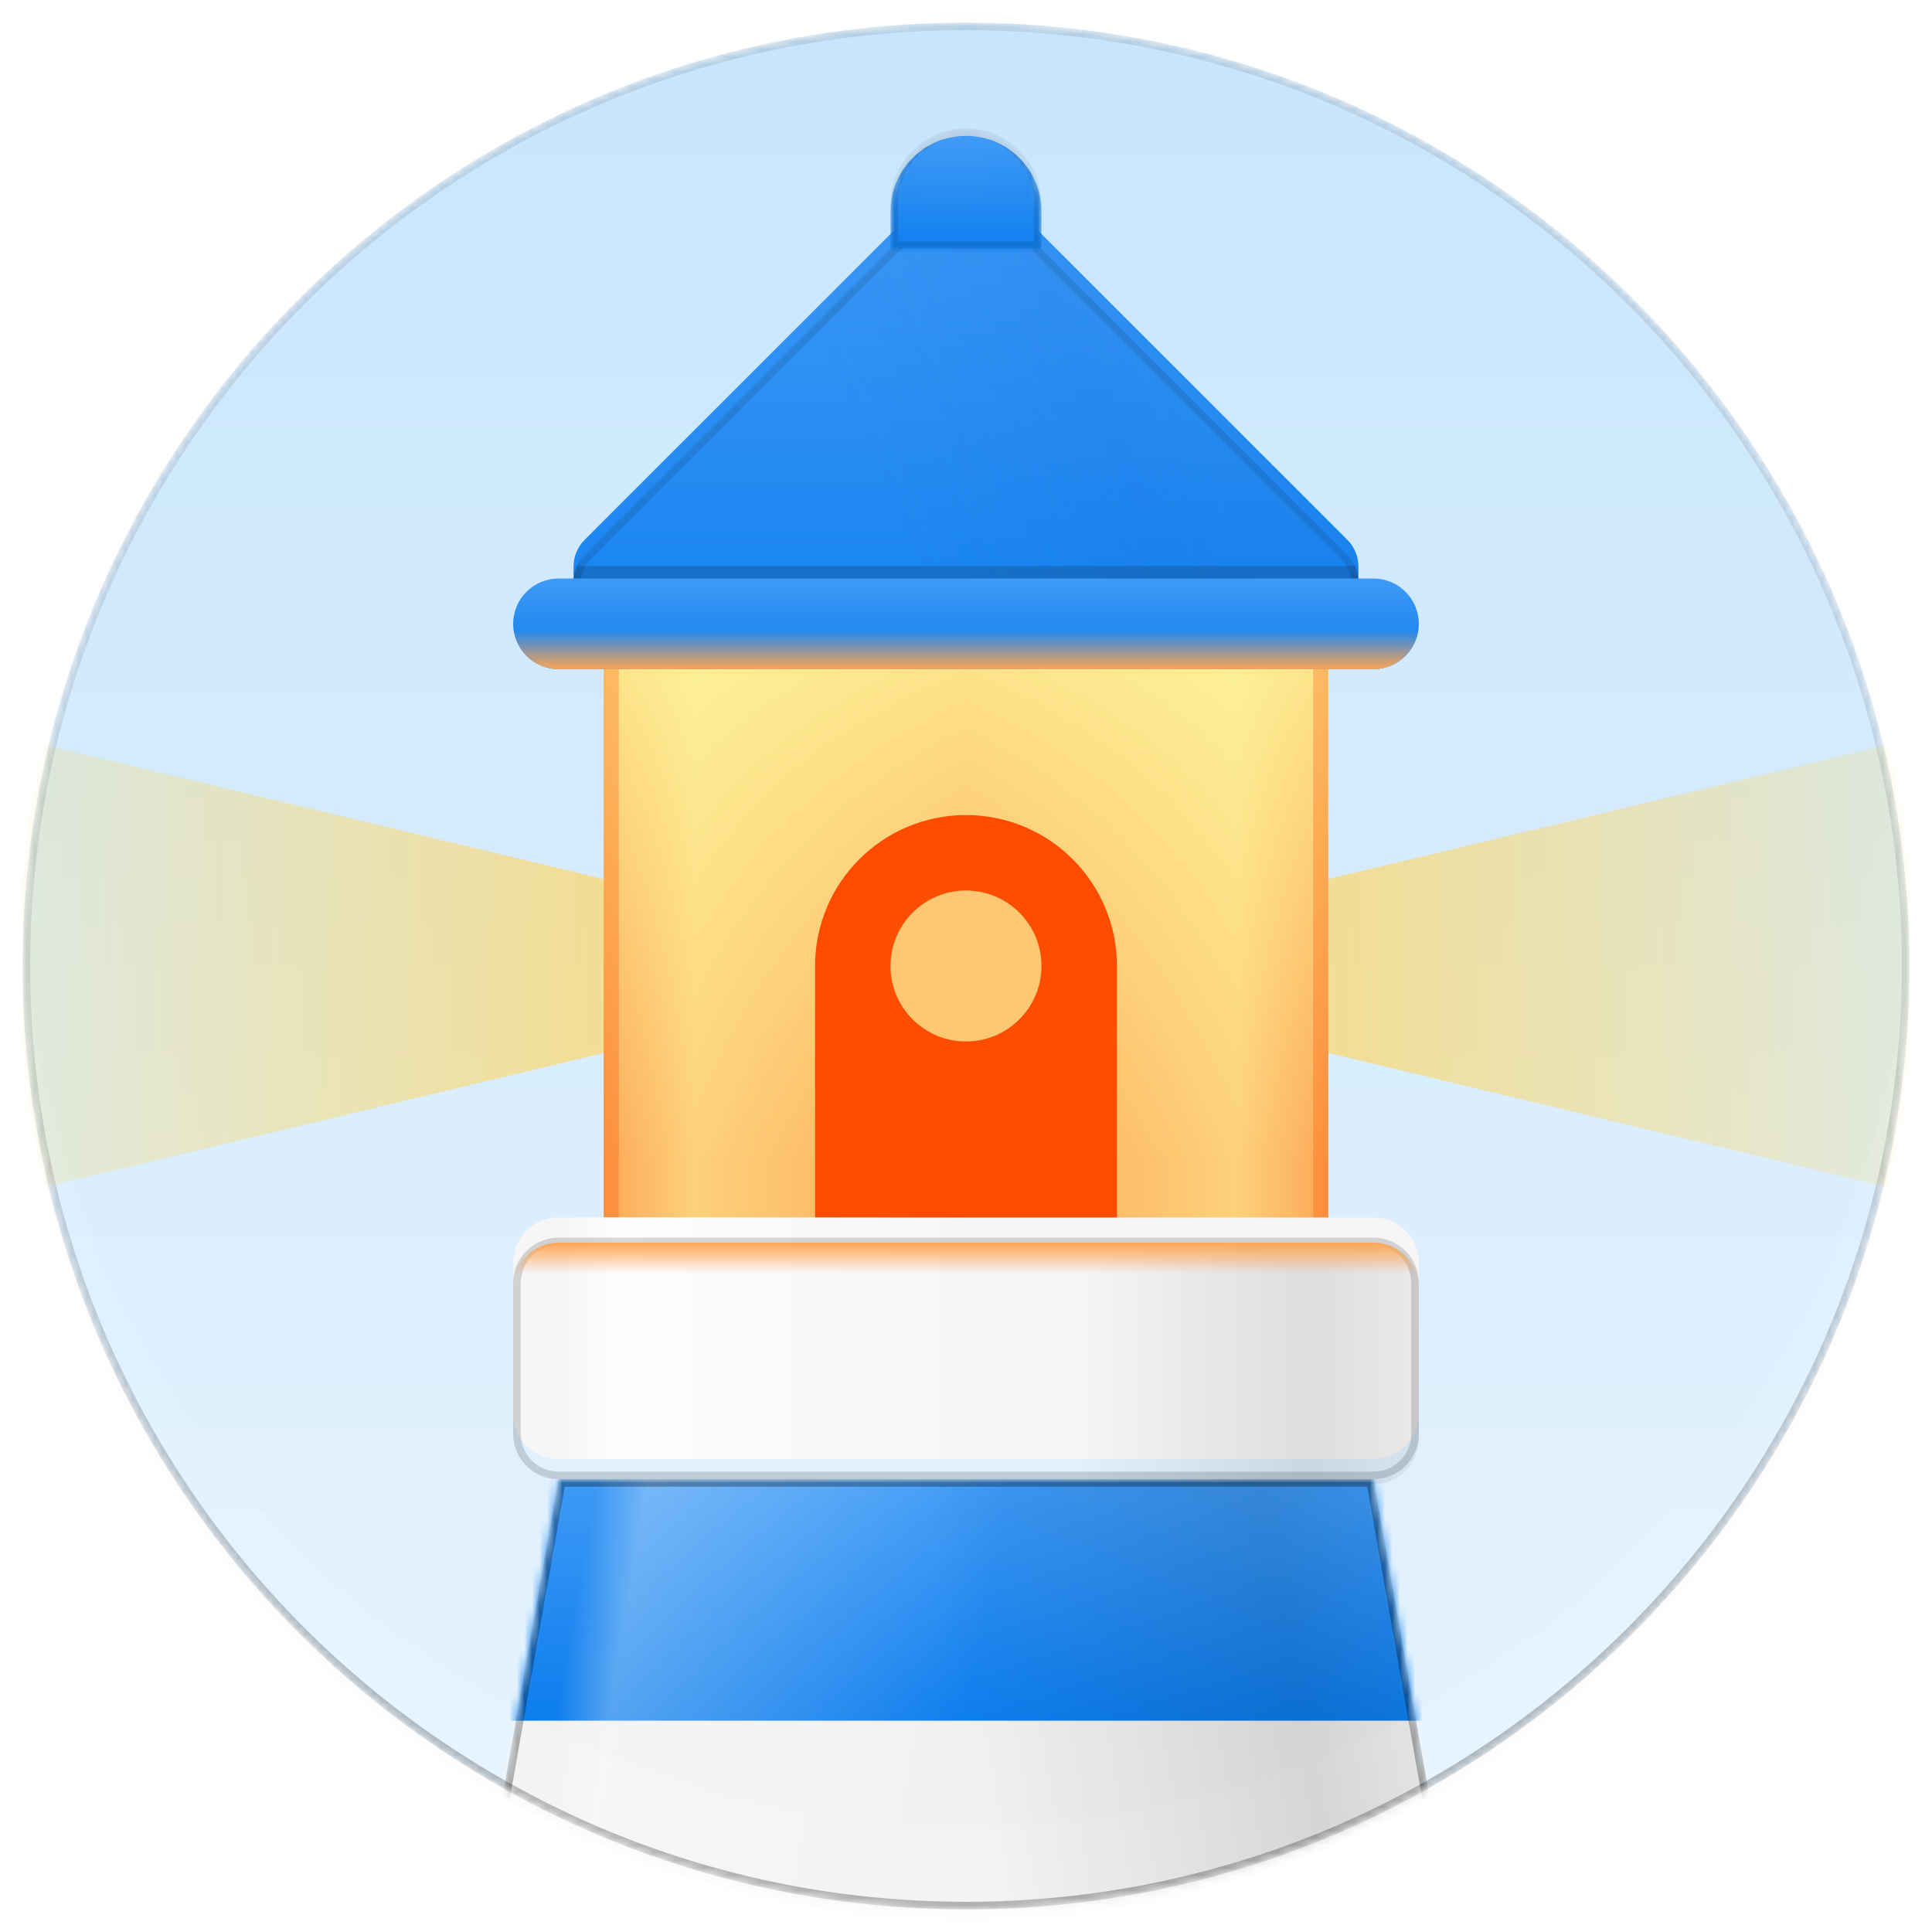 <svg width="256" height="256" viewBox="0 0 256 256" fill="none" xmlns="http://www.w3.org/2000/svg">
    <g clip-path="url(#clip0)">
        <g filter="url(#filter0_d)">
            <path d="M128 253C197.036 253 253 197.036 253 128C253 58.964 197.036 3 128 3C58.964 3 3 58.964 3 128C3 197.036 58.964 253 128 253Z" fill="black" fill-opacity="0.01" />
        </g>
        <mask id="mask0" mask-type="alpha" maskUnits="userSpaceOnUse" x="3" y="3" width="250" height="250">
            <path d="M128 253C197.036 253 253 197.036 253 128C253 58.964 197.036 3 128 3C58.964 3 3 58.964 3 128C3 197.036 58.964 253 128 253Z" fill="#C4C4C4" />
        </mask>
        <g mask="url(#mask0)">
            <path d="M128 253C197.036 253 253 197.036 253 128C253 58.964 197.036 3 128 3C58.964 3 3 58.964 3 128C3 197.036 58.964 253 128 253Z" fill="url(#paint0_linear)" />
            <path d="M128 253C197.036 253 253 197.036 253 128C253 58.964 197.036 3 128 3C58.964 3 3 58.964 3 128C3 197.036 58.964 253 128 253Z" fill="white" fill-opacity="0.3" />
            <path fill-rule="evenodd" clip-rule="evenodd" d="M3 158L128 128L253 158V98L128 128L3 98V158Z" fill="url(#paint1_linear)" />
            <path d="M176 80H80V168H176V80Z" fill="#FFA756" />
            <path d="M176 80H80V168H176V80Z" fill="url(#paint2_linear)" fill-opacity="0.5" />
            <path d="M176 80H80V168H176V80Z" fill="url(#paint3_linear)" fill-opacity="0.7" />
            <path d="M81 167V81H175V167H81Z" stroke="#FF5600" stroke-opacity="0.3" stroke-width="2" />
            <g filter="url(#filter1_i)">
                <path d="M122.343 28.657L77.464 73.536C76.526 74.474 76 75.745 76 77.072V82H180V77.071C180 75.745 179.473 74.473 178.536 73.535L133.657 28.656C130.533 25.533 125.467 25.533 122.343 28.657Z" fill="url(#paint4_linear)" />
                <path d="M122.343 28.657L77.464 73.536C76.526 74.474 76 75.745 76 77.072V82H180V77.071C180 75.745 179.473 74.473 178.536 73.535L133.657 28.656C130.533 25.533 125.467 25.533 122.343 28.657Z" fill="url(#paint5_linear)" fill-opacity="0.1" />
                <path d="M122.343 28.657L77.464 73.536C76.526 74.474 76 75.745 76 77.072V82H180V77.071C180 75.745 179.473 74.473 178.536 73.535L133.657 28.656C130.533 25.533 125.467 25.533 122.343 28.657Z" fill="url(#paint6_linear)" fill-opacity="0.2" />
            </g>
            <path d="M77.818 73.889L122.697 29.01C125.625 26.082 130.375 26.082 133.303 29.009C133.303 29.009 133.303 29.009 133.304 29.009L178.182 73.888C179.026 74.733 179.5 75.877 179.5 77.071V81.5H76.5V77.072C76.5 75.877 76.973 74.734 77.818 73.889Z" stroke="black" stroke-opacity="0.1" />
            <path d="M179.551 75H76.449C76.156 75.644 76 76.35 76 77.072V82H180V77.071C180 76.35 179.844 75.644 179.551 75Z" fill="black" fill-opacity="0.1" />
            <path d="M76.5 77.072C76.5 76.53 76.597 75.998 76.783 75.5H179.217C179.402 75.998 179.5 76.529 179.5 77.071V81.5H76.5V77.072Z" stroke="black" stroke-opacity="0.05" />
            <mask id="mask1" mask-type="alpha" maskUnits="userSpaceOnUse" x="63" y="196" width="130" height="57">
                <path d="M192.05 253L182 196H74L63.949 253H192.05Z" fill="#C4C4C4" />
            </mask>
            <g mask="url(#mask1)">
                <path d="M196 226H60V253H196V226Z" fill="white" />
                <path d="M196 226H60V253H196V226Z" fill="black" fill-opacity="0.05" />
                <path d="M196 196H60V228H196V196Z" fill="url(#paint7_linear)" />
                <path d="M63.949 253L74 196H182L192.05 253H63.949Z" fill="url(#paint8_linear)" fill-opacity="0.12" />
                <path d="M192.05 253L182 196H74L63.949 253H192.05Z" fill="url(#paint9_linear)" fill-opacity="0.3" />
                <path d="M74.419 196.5H181.58L191.984 255.5H64.016L74.419 196.5Z" stroke="black" stroke-opacity="0.3" />
            </g>
            <g filter="url(#filter2_i)">
                <path d="M148 184H108V128C108 116.954 116.954 108 128 108C139.046 108 148 116.954 148 128V184Z" fill="#FF4D00" />
            </g>
            <g filter="url(#filter3_d)">
                <path d="M128 140C134.627 140 140 134.627 140 128C140 121.373 134.627 116 128 116C121.373 116 116 121.373 116 128C116 134.627 121.373 140 128 140Z" fill="#FFFFA3" fill-opacity="0.01" />
            </g>
            <path d="M128 138C133.523 138 138 133.523 138 128C138 122.477 133.523 118 128 118C122.477 118 118 122.477 118 128C118 133.523 122.477 138 128 138Z" fill="#FFFFA3" fill-opacity="0.7" />
            <g filter="url(#filter4_iii)">
                <path d="M182 92H74C70.686 92 68 89.314 68 86C68 82.686 70.686 80 74 80H182C185.314 80 188 82.686 188 86C188 89.314 185.314 92 182 92Z" fill="url(#paint10_linear)" />
                <path d="M182 92H74C70.686 92 68 89.314 68 86C68 82.686 70.686 80 74 80H182C185.314 80 188 82.686 188 86C188 89.314 185.314 92 182 92Z" fill="url(#paint11_linear)" />
            </g>
            <g filter="url(#filter5_ii)">
                <path d="M182 196H74C70.686 196 68 193.314 68 190V170C68 166.686 70.686 164 74 164H182C185.314 164 188 166.686 188 170V190C188 193.314 185.314 196 182 196Z" fill="white" />
                <path d="M182 196H74C70.686 196 68 193.314 68 190V170C68 166.686 70.686 164 74 164H182C185.314 164 188 166.686 188 170V190C188 193.314 185.314 196 182 196Z" fill="black" fill-opacity="0.03" />
                <path d="M182 196H74C70.686 196 68 193.314 68 190V170C68 166.686 70.686 164 74 164H182C185.314 164 188 166.686 188 170V190C188 193.314 185.314 196 182 196Z" fill="url(#paint12_linear)" />
            </g>
            <path d="M182 195.5H74C70.962 195.5 68.5 193.038 68.5 190V170C68.5 166.962 70.962 164.5 74 164.5H182C185.038 164.5 187.5 166.962 187.5 170V190C187.5 193.038 185.038 195.5 182 195.5Z" stroke="black" stroke-opacity="0.15" />
            <g filter="url(#filter6_i)">
                <path d="M74 196H182C185.314 196 188 193.314 188 190V170C188 166.686 185.314 164 182 164H74C70.686 164 68 166.686 68 170V190C68 193.314 70.686 196 74 196Z" fill="white" fill-opacity="0.01" />
                <path d="M74 196H182C185.314 196 188 193.314 188 190V170C188 166.686 185.314 164 182 164H74C70.686 164 68 166.686 68 170V190C68 193.314 70.686 196 74 196Z" fill="url(#paint13_linear)" fill-opacity="0.1" />
                <path d="M74 196H182C185.314 196 188 193.314 188 190V170C188 166.686 185.314 164 182 164H74C70.686 164 68 166.686 68 170V190C68 193.314 70.686 196 74 196Z" fill="url(#paint14_linear)" />
            </g>
            <mask id="mask2" mask-type="alpha" maskUnits="userSpaceOnUse" x="118" y="17" width="20" height="16">
                <path d="M138 33H118V27C118 21.477 122.477 17 128 17C133.523 17 138 21.477 138 27V33Z" fill="#C4C4C4" />
            </mask>
            <g mask="url(#mask2)">
                <g filter="url(#filter7_ii)">
                    <path d="M138 33H118V27C118 21.477 122.477 17 128 17C133.523 17 138 21.477 138 27V33Z" fill="url(#paint15_linear)" />
                </g>
                <path d="M118.5 32.5V27C118.5 21.753 122.753 17.5 128 17.5C133.247 17.5 137.5 21.753 137.5 27V32.5H118.5Z" stroke="black" stroke-opacity="0.1" />
                <g filter="url(#filter8_d)">
                    <circle cx="126" cy="23" r="5" fill="white" fill-opacity="0.01" />
                </g>
            </g>
            <g filter="url(#filter9_ii)">
                <path d="M128 253C197.036 253 253 197.036 253 128C253 58.964 197.036 3 128 3C58.964 3 3 58.964 3 128C3 197.036 58.964 253 128 253Z" fill="black" fill-opacity="0.01" />
            </g>
            <path d="M252.5 128C252.5 196.759 196.759 252.5 128 252.5C59.24 252.5 3.5 196.759 3.5 128C3.5 59.24 59.24 3.5 128 3.5C196.759 3.5 252.5 59.24 252.5 128Z" stroke="black" stroke-opacity="0.1" />
            <path fill-rule="evenodd" clip-rule="evenodd" d="M253 128C253 197.036 197.036 253 128 253C58.964 253 3 197.036 3 128C3 58.964 58.964 3 128 3C197.036 3 253 58.964 253 128ZM252 128C252 196.483 196.483 252 128 252C59.517 252 4 196.483 4 128C4 59.517 59.517 4 128 4C196.483 4 252 59.517 252 128Z" fill="url(#paint16_linear)" fill-opacity="0.2" />
        </g>
    </g>
    <defs>
        <filter id="filter0_d" x="1" y="2.33" width="254" height="254" filterUnits="userSpaceOnUse" color-interpolation-filters="sRGB">
            <feFlood flood-opacity="0" result="BackgroundImageFix" />
            <feColorMatrix in="SourceAlpha" type="matrix" values="0 0 0 0 0 0 0 0 0 0 0 0 0 0 0 0 0 0 127 0" />
            <feOffset dy="1.33" />
            <feGaussianBlur stdDeviation="1" />
            <feColorMatrix type="matrix" values="0 0 0 0 0 0 0 0 0 0 0 0 0 0 0 0 0 0 0.2 0" />
            <feBlend mode="normal" in2="BackgroundImageFix" result="effect1_dropShadow" />
            <feBlend mode="normal" in="SourceGraphic" in2="effect1_dropShadow" result="shape" />
        </filter>
        <filter id="filter1_i" x="76" y="24.314" width="104" height="57.686" filterUnits="userSpaceOnUse" color-interpolation-filters="sRGB">
            <feFlood flood-opacity="0" result="BackgroundImageFix" />
            <feBlend mode="normal" in="SourceGraphic" in2="BackgroundImageFix" result="shape" />
            <feColorMatrix in="SourceAlpha" type="matrix" values="0 0 0 0 0 0 0 0 0 0 0 0 0 0 0 0 0 0 127 0" result="hardAlpha" />
            <feOffset dy="-2" />
            <feGaussianBlur stdDeviation="2" />
            <feComposite in2="hardAlpha" operator="arithmetic" k2="-1" k3="1" />
            <feColorMatrix type="matrix" values="0 0 0 0 0 0 0 0 0 0 0 0 0 0 0 0 0 0 0.15 0" />
            <feBlend mode="normal" in2="shape" result="effect1_innerShadow" />
        </filter>
        <filter id="filter2_i" x="108" y="108" width="40" height="76" filterUnits="userSpaceOnUse" color-interpolation-filters="sRGB">
            <feFlood flood-opacity="0" result="BackgroundImageFix" />
            <feBlend mode="normal" in="SourceGraphic" in2="BackgroundImageFix" result="shape" />
            <feColorMatrix in="SourceAlpha" type="matrix" values="0 0 0 0 0 0 0 0 0 0 0 0 0 0 0 0 0 0 127 0" result="hardAlpha" />
            <feOffset />
            <feGaussianBlur stdDeviation="9" />
            <feComposite in2="hardAlpha" operator="arithmetic" k2="-1" k3="1" />
            <feColorMatrix type="matrix" values="0 0 0 0 1 0 0 0 0 1 0 0 0 0 0.639 0 0 0 0.7 0" />
            <feBlend mode="normal" in2="shape" result="effect1_innerShadow" />
        </filter>
        <filter id="filter3_d" x="108" y="108" width="40" height="40" filterUnits="userSpaceOnUse" color-interpolation-filters="sRGB">
            <feFlood flood-opacity="0" result="BackgroundImageFix" />
            <feColorMatrix in="SourceAlpha" type="matrix" values="0 0 0 0 0 0 0 0 0 0 0 0 0 0 0 0 0 0 127 0" />
            <feOffset />
            <feGaussianBlur stdDeviation="4" />
            <feColorMatrix type="matrix" values="0 0 0 0 1 0 0 0 0 1 0 0 0 0 0.639 0 0 0 0.7 0" />
            <feBlend mode="normal" in2="BackgroundImageFix" result="effect1_dropShadow" />
            <feBlend mode="normal" in="SourceGraphic" in2="effect1_dropShadow" result="shape" />
        </filter>
        <filter id="filter4_iii" x="68" y="78" width="120" height="14" filterUnits="userSpaceOnUse" color-interpolation-filters="sRGB">
            <feFlood flood-opacity="0" result="BackgroundImageFix" />
            <feBlend mode="normal" in="SourceGraphic" in2="BackgroundImageFix" result="shape" />
            <feColorMatrix in="SourceAlpha" type="matrix" values="0 0 0 0 0 0 0 0 0 0 0 0 0 0 0 0 0 0 127 0" result="hardAlpha" />
            <feOffset dy="-2" />
            <feGaussianBlur stdDeviation="2" />
            <feComposite in2="hardAlpha" operator="arithmetic" k2="-1" k3="1" />
            <feColorMatrix type="matrix" values="0 0 0 0 0 0 0 0 0 0 0 0 0 0 0 0 0 0 0.15 0" />
            <feBlend mode="normal" in2="shape" result="effect1_innerShadow" />
            <feColorMatrix in="SourceAlpha" type="matrix" values="0 0 0 0 0 0 0 0 0 0 0 0 0 0 0 0 0 0 127 0" result="hardAlpha" />
            <feOffset dy="-0.67" />
            <feGaussianBlur stdDeviation="0.335" />
            <feComposite in2="hardAlpha" operator="arithmetic" k2="-1" k3="1" />
            <feColorMatrix type="matrix" values="0 0 0 0 1 0 0 0 0 0.302 0 0 0 0 0 0 0 0 0.5 0" />
            <feBlend mode="normal" in2="effect1_innerShadow" result="effect2_innerShadow" />
            <feColorMatrix in="SourceAlpha" type="matrix" values="0 0 0 0 0 0 0 0 0 0 0 0 0 0 0 0 0 0 127 0" result="hardAlpha" />
            <feOffset dy="-0.67" />
            <feComposite in2="hardAlpha" operator="arithmetic" k2="-1" k3="1" />
            <feColorMatrix type="matrix" values="0 0 0 0 0.8 0 0 0 0 0.133 0 0 0 0 0 0 0 0 1 0" />
            <feBlend mode="normal" in2="effect2_innerShadow" result="effect3_innerShadow" />
        </filter>
        <filter id="filter5_ii" x="68" y="162" width="120" height="34" filterUnits="userSpaceOnUse" color-interpolation-filters="sRGB">
            <feFlood flood-opacity="0" result="BackgroundImageFix" />
            <feBlend mode="normal" in="SourceGraphic" in2="BackgroundImageFix" result="shape" />
            <feColorMatrix in="SourceAlpha" type="matrix" values="0 0 0 0 0 0 0 0 0 0 0 0 0 0 0 0 0 0 127 0" result="hardAlpha" />
            <feOffset dy="-2" />
            <feGaussianBlur stdDeviation="2" />
            <feComposite in2="hardAlpha" operator="arithmetic" k2="-1" k3="1" />
            <feColorMatrix type="matrix" values="0 0 0 0 0 0 0 0 0 0.2 0 0 0 0 0.4 0 0 0 0.5 0" />
            <feBlend mode="normal" in2="shape" result="effect1_innerShadow" />
            <feColorMatrix in="SourceAlpha" type="matrix" values="0 0 0 0 0 0 0 0 0 0 0 0 0 0 0 0 0 0 127 0" result="hardAlpha" />
            <feOffset dy="-0.67" />
            <feGaussianBlur stdDeviation="0.335" />
            <feComposite in2="hardAlpha" operator="arithmetic" k2="-1" k3="1" />
            <feColorMatrix type="matrix" values="0 0 0 0 0 0 0 0 0 0.2 0 0 0 0 0.4 0 0 0 0.5 0" />
            <feBlend mode="normal" in2="effect1_innerShadow" result="effect2_innerShadow" />
        </filter>
        <filter id="filter6_i" x="68" y="164" width="120" height="32.67" filterUnits="userSpaceOnUse" color-interpolation-filters="sRGB">
            <feFlood flood-opacity="0" result="BackgroundImageFix" />
            <feBlend mode="normal" in="SourceGraphic" in2="BackgroundImageFix" result="shape" />
            <feColorMatrix in="SourceAlpha" type="matrix" values="0 0 0 0 0 0 0 0 0 0 0 0 0 0 0 0 0 0 127 0" result="hardAlpha" />
            <feOffset dy="0.67" />
            <feGaussianBlur stdDeviation="0.335" />
            <feComposite in2="hardAlpha" operator="arithmetic" k2="-1" k3="1" />
            <feColorMatrix type="matrix" values="0 0 0 0 1 0 0 0 0 0.302 0 0 0 0 0 0 0 0 0.7 0" />
            <feBlend mode="normal" in2="shape" result="effect1_innerShadow" />
        </filter>
        <filter id="filter7_ii" x="118" y="15" width="20" height="21" filterUnits="userSpaceOnUse" color-interpolation-filters="sRGB">
            <feFlood flood-opacity="0" result="BackgroundImageFix" />
            <feBlend mode="normal" in="SourceGraphic" in2="BackgroundImageFix" result="shape" />
            <feColorMatrix in="SourceAlpha" type="matrix" values="0 0 0 0 0 0 0 0 0 0 0 0 0 0 0 0 0 0 127 0" result="hardAlpha" />
            <feOffset dy="-2" />
            <feGaussianBlur stdDeviation="2" />
            <feComposite in2="hardAlpha" operator="arithmetic" k2="-1" k3="1" />
            <feColorMatrix type="matrix" values="0 0 0 0 0 0 0 0 0 0 0 0 0 0 0 0 0 0 0.15 0" />
            <feBlend mode="normal" in2="shape" result="effect1_innerShadow" />
            <feColorMatrix in="SourceAlpha" type="matrix" values="0 0 0 0 0 0 0 0 0 0 0 0 0 0 0 0 0 0 127 0" result="hardAlpha" />
            <feOffset dy="3" />
            <feGaussianBlur stdDeviation="2.5" />
            <feComposite in2="hardAlpha" operator="arithmetic" k2="-1" k3="1" />
            <feColorMatrix type="matrix" values="0 0 0 0 1 0 0 0 0 1 0 0 0 0 1 0 0 0 0.1 0" />
            <feBlend mode="normal" in2="effect1_innerShadow" result="effect2_innerShadow" />
        </filter>
        <filter id="filter8_d" x="113" y="10" width="26" height="26" filterUnits="userSpaceOnUse" color-interpolation-filters="sRGB">
            <feFlood flood-opacity="0" result="BackgroundImageFix" />
            <feColorMatrix in="SourceAlpha" type="matrix" values="0 0 0 0 0 0 0 0 0 0 0 0 0 0 0 0 0 0 127 0" />
            <feOffset />
            <feGaussianBlur stdDeviation="4" />
            <feColorMatrix type="matrix" values="0 0 0 0 1 0 0 0 0 1 0 0 0 0 1 0 0 0 0.2 0" />
            <feBlend mode="normal" in2="BackgroundImageFix" result="effect1_dropShadow" />
            <feBlend mode="normal" in="SourceGraphic" in2="effect1_dropShadow" result="shape" />
        </filter>
        <filter id="filter9_ii" x="3" y="-5" width="250" height="258" filterUnits="userSpaceOnUse" color-interpolation-filters="sRGB">
            <feFlood flood-opacity="0" result="BackgroundImageFix" />
            <feBlend mode="normal" in="SourceGraphic" in2="BackgroundImageFix" result="shape" />
            <feColorMatrix in="SourceAlpha" type="matrix" values="0 0 0 0 0 0 0 0 0 0 0 0 0 0 0 0 0 0 127 0" result="hardAlpha" />
            <feOffset dy="-8" />
            <feGaussianBlur stdDeviation="7.5" />
            <feComposite in2="hardAlpha" operator="arithmetic" k2="-1" k3="1" />
            <feColorMatrix type="matrix" values="0 0 0 0 0 0 0 0 0 0 0 0 0 0 0 0 0 0 0.02 0" />
            <feBlend mode="normal" in2="shape" result="effect1_innerShadow" />
            <feColorMatrix in="SourceAlpha" type="matrix" values="0 0 0 0 0 0 0 0 0 0 0 0 0 0 0 0 0 0 127 0" result="hardAlpha" />
            <feOffset dy="-3" />
            <feGaussianBlur stdDeviation="2.5" />
            <feComposite in2="hardAlpha" operator="arithmetic" k2="-1" k3="1" />
            <feColorMatrix type="matrix" values="0 0 0 0 0 0 0 0 0 0 0 0 0 0 0 0 0 0 0.08 0" />
            <feBlend mode="normal" in2="effect1_innerShadow" result="effect2_innerShadow" />
        </filter>
        <linearGradient id="paint0_linear" x1="128" y1="3" x2="128" y2="253" gradientUnits="userSpaceOnUse">
            <stop stop-color="#B3DDFF" />
            <stop offset="1" stop-color="#E0F2FF" />
        </linearGradient>
        <linearGradient id="paint1_linear" x1="253" y1="128" x2="3" y2="128" gradientUnits="userSpaceOnUse">
            <stop stop-color="#FFD966" stop-opacity="0.2" />
            <stop offset="0.5" stop-color="#FFD966" />
            <stop offset="1" stop-color="#FFD966" stop-opacity="0.2" />
        </linearGradient>
        <linearGradient id="paint2_linear" x1="80" y1="118" x2="176" y2="118" gradientUnits="userSpaceOnUse">
            <stop stop-color="#FFFFA2" stop-opacity="0" />
            <stop offset="0.125" stop-color="#FFFFA2" />
            <stop offset="0.5" stop-color="#FFFFA2" stop-opacity="0" />
            <stop offset="0.875" stop-color="#FFFFA2" />
            <stop offset="1" stop-color="#FFFFA2" stop-opacity="0" />
        </linearGradient>
        <linearGradient id="paint3_linear" x1="128" y1="88.5" x2="128" y2="154" gradientUnits="userSpaceOnUse">
            <stop stop-color="#FFFFA2" />
            <stop offset="1" stop-color="#FFFFA2" stop-opacity="0" />
        </linearGradient>
        <linearGradient id="paint4_linear" x1="128" y1="26.314" x2="128" y2="82" gradientUnits="userSpaceOnUse">
            <stop stop-color="#3E9BF8" />
            <stop offset="1" stop-color="#1885F2" />
        </linearGradient>
        <linearGradient id="paint5_linear" x1="148.5" y1="37.5" x2="111.5" y2="54" gradientUnits="userSpaceOnUse">
            <stop stop-color="#0055CC" stop-opacity="0.7" />
            <stop offset="0.25" stop-color="#0055CC" />
            <stop offset="1" stop-color="#0055CC" stop-opacity="0" />
        </linearGradient>
        <linearGradient id="paint6_linear" x1="128" y1="26.314" x2="128" y2="82" gradientUnits="userSpaceOnUse">
            <stop offset="0.906" stop-opacity="0" />
            <stop offset="1" />
        </linearGradient>
        <linearGradient id="paint7_linear" x1="128" y1="196" x2="128" y2="228" gradientUnits="userSpaceOnUse">
            <stop stop-color="#3E9BF8" />
            <stop offset="1" stop-color="#0D7EEF" />
        </linearGradient>
        <linearGradient id="paint8_linear" x1="187" y1="218.5" x2="127.999" y2="229" gradientUnits="userSpaceOnUse">
            <stop stop-opacity="0.5" />
            <stop offset="0.262" />
            <stop offset="1" stop-opacity="0" />
        </linearGradient>
        <linearGradient id="paint9_linear" x1="75" y1="220" x2="128" y2="229" gradientUnits="userSpaceOnUse">
            <stop stop-color="white" stop-opacity="0" />
            <stop offset="0.127" stop-color="white" />
            <stop offset="1" stop-color="white" stop-opacity="0" />
        </linearGradient>
        <linearGradient id="paint10_linear" x1="128" y1="80" x2="128" y2="92" gradientUnits="userSpaceOnUse">
            <stop stop-color="#3E9BF8" />
            <stop offset="1" stop-color="#0D7EEF" />
        </linearGradient>
        <linearGradient id="paint11_linear" x1="128" y1="80" x2="128" y2="92" gradientUnits="userSpaceOnUse">
            <stop offset="0.568" stop-color="#FFA756" stop-opacity="0" />
            <stop offset="1" stop-color="#FFA756" />
        </linearGradient>
        <linearGradient id="paint12_linear" x1="75" y1="177.474" x2="128" y2="177.474" gradientUnits="userSpaceOnUse">
            <stop stop-color="white" stop-opacity="0" />
            <stop offset="0.127" stop-color="white" />
            <stop offset="1" stop-color="white" stop-opacity="0" />
        </linearGradient>
        <linearGradient id="paint13_linear" x1="188" y1="177.474" x2="142.5" y2="177.474" gradientUnits="userSpaceOnUse">
            <stop stop-opacity="0.5" />
            <stop offset="0.319" />
            <stop offset="1" stop-opacity="0" />
        </linearGradient>
        <linearGradient id="paint14_linear" x1="128" y1="164" x2="128" y2="196" gradientUnits="userSpaceOnUse">
            <stop stop-color="#FFA756" />
            <stop offset="0.129" stop-color="#FFA756" stop-opacity="0" />
        </linearGradient>
        <linearGradient id="paint15_linear" x1="128" y1="17" x2="128" y2="33" gradientUnits="userSpaceOnUse">
            <stop stop-color="#3E9BF8" />
            <stop offset="1" stop-color="#0D7EEF" />
        </linearGradient>
        <linearGradient id="paint16_linear" x1="128" y1="128" x2="128" y2="253" gradientUnits="userSpaceOnUse">
            <stop stop-opacity="0" />
            <stop offset="1" />
        </linearGradient>
        <clipPath id="clip0">
            <rect width="256" height="256" fill="white" />
        </clipPath>
    </defs>
</svg>